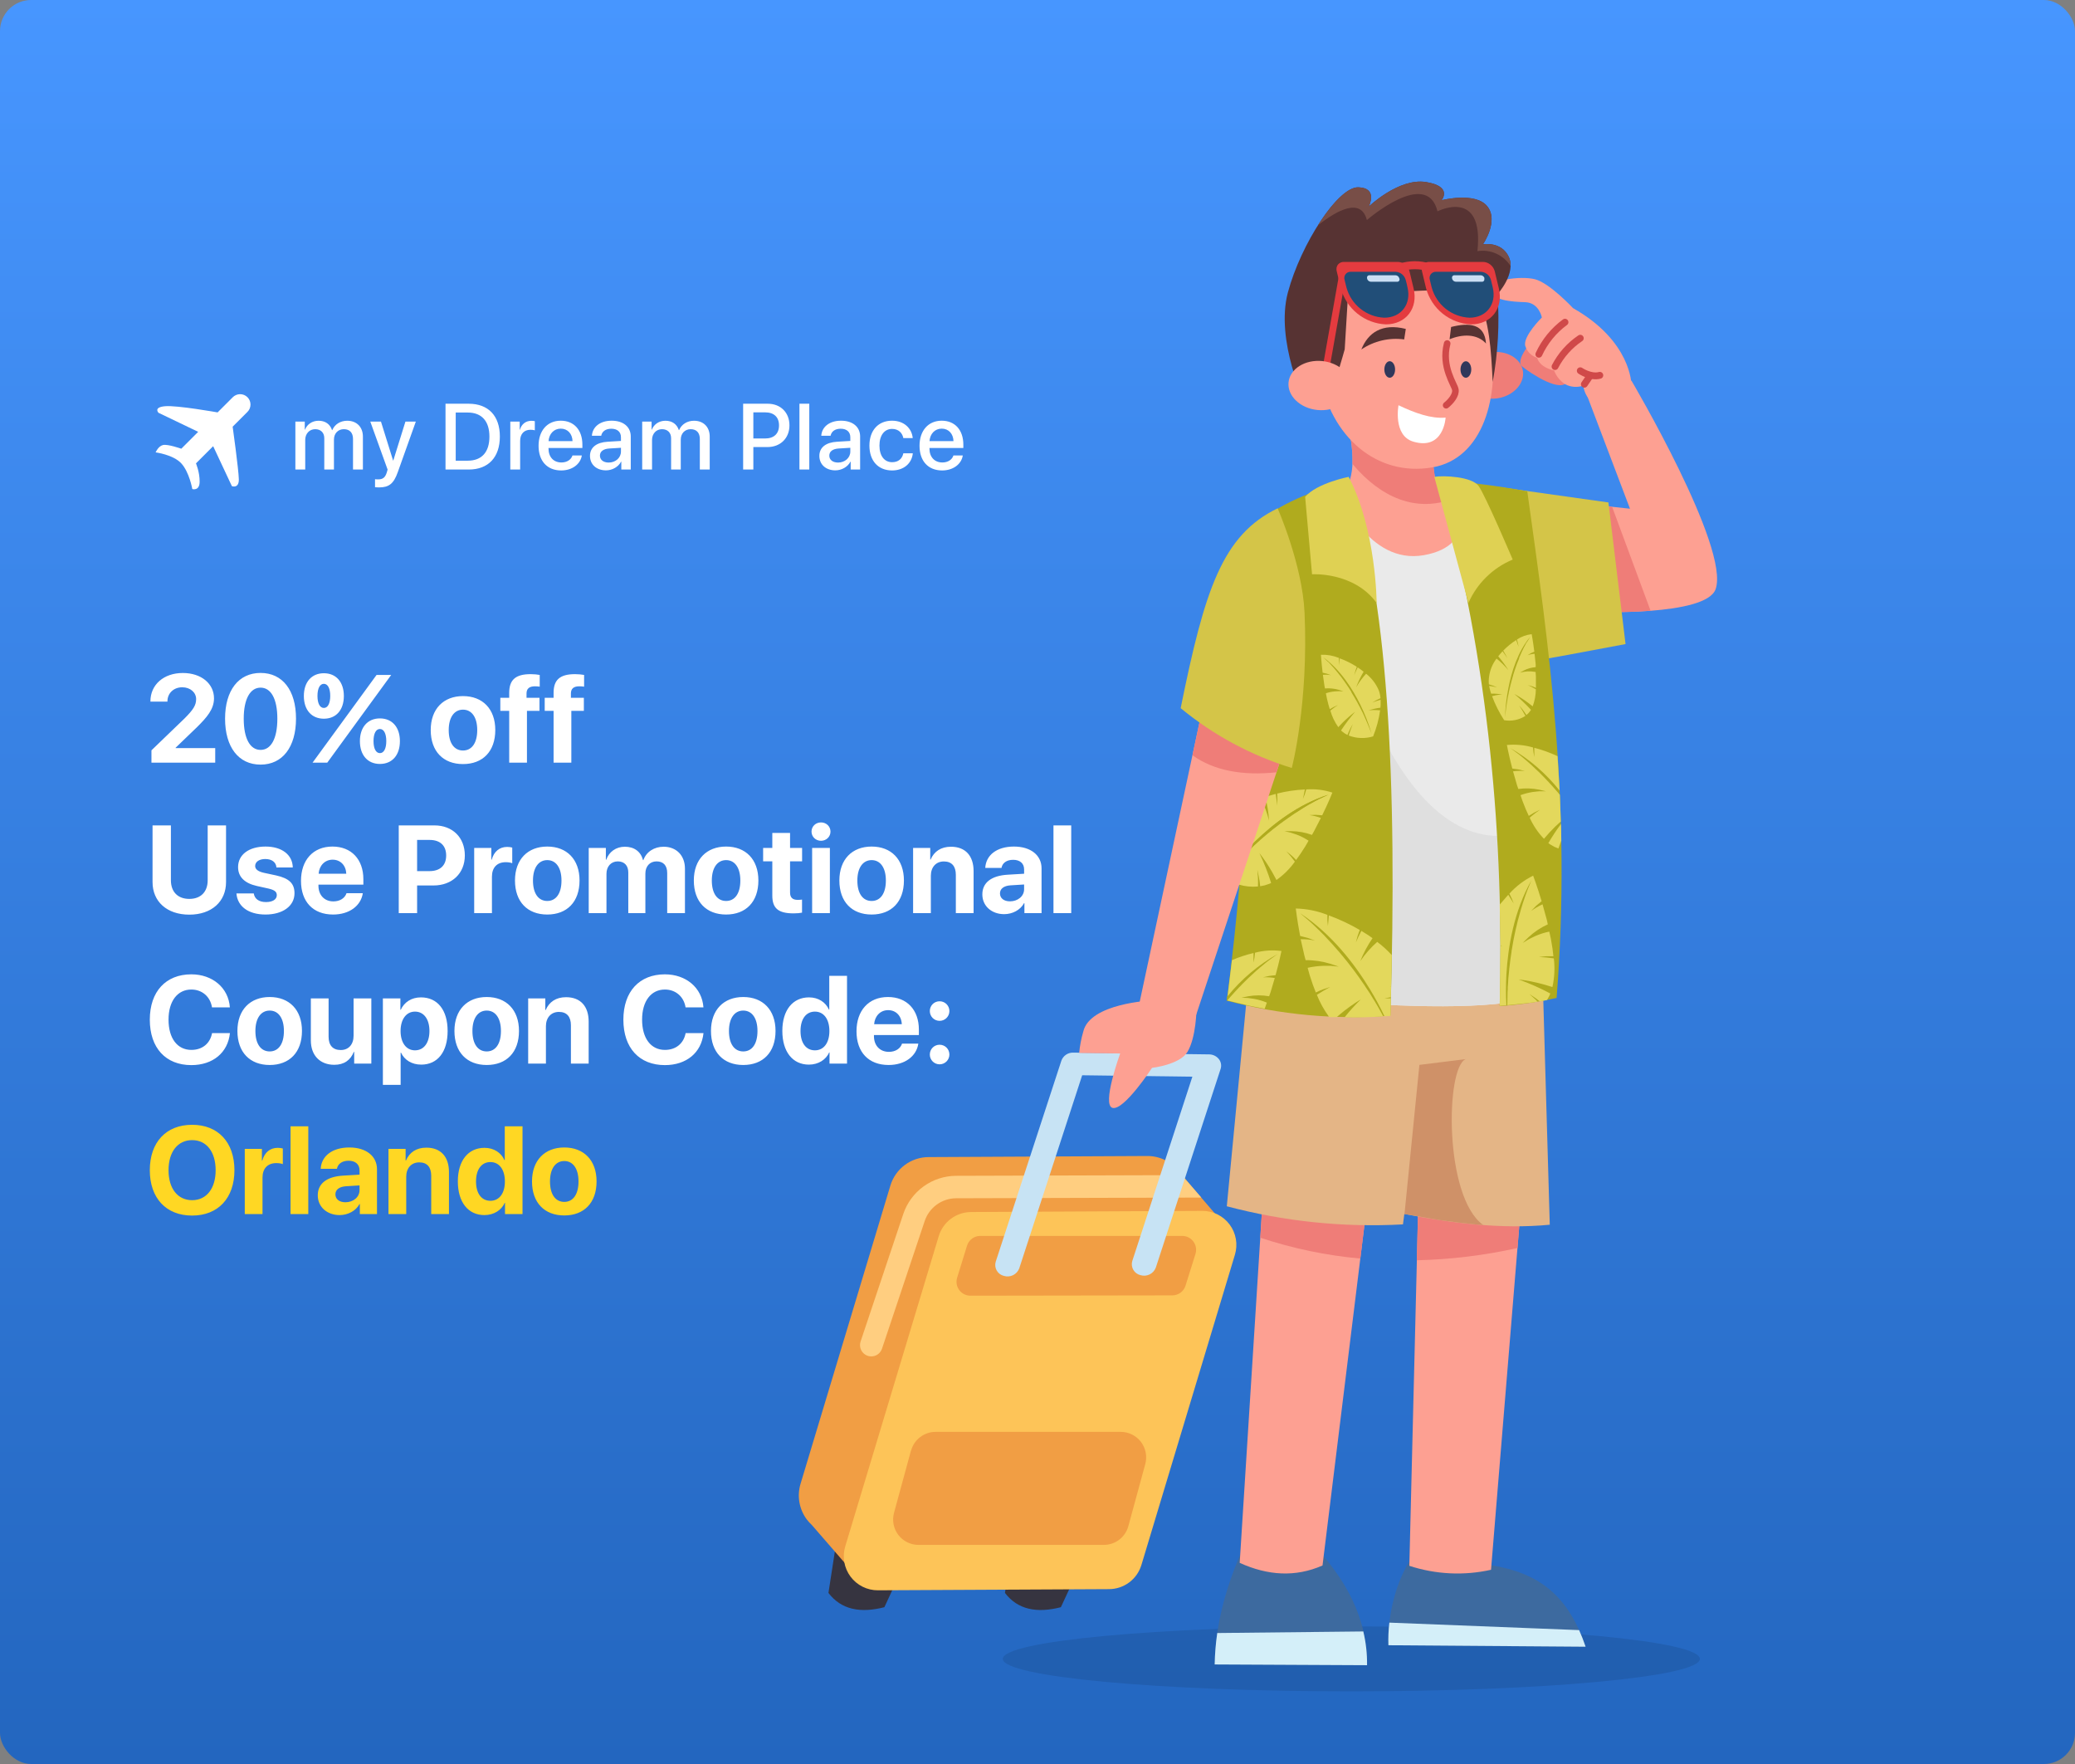 <svg width="400" height="340" viewBox="0 0 400 340" fill="none" xmlns="http://www.w3.org/2000/svg">
<rect x="0" y="0" width="400" height="340" fill="#808080" stroke="none"/>
<rect width="400" height="340" rx="6" fill="url(#paint0_linear_0_1)"/>
<g clip-path="url(#clip0_0_1)">
<path d="M260.5 326C297.606 326 327.686 323.197 327.686 319.74C327.686 316.283 297.606 313.48 260.5 313.48C223.395 313.48 193.315 316.283 193.315 319.74C193.315 323.197 223.395 326 260.5 326Z" fill="black" fill-opacity="0.1"/>
<path d="M295.61 65.415C295.61 65.415 291.901 69.37 293.453 70.652C295.006 71.934 301.203 76.048 302.209 73.339L295.61 65.415Z" fill="#EF7D78"/>
<path d="M314.48 74.059C314.48 74.059 314.48 65.746 303.237 59.392C303.237 59.392 298.672 54.486 295.847 53.809C293.022 53.132 287.027 53.932 287.372 55.927C287.717 57.923 291.369 58.153 294.029 58.247C296.688 58.34 297.228 61.193 297.228 61.193C297.228 61.193 293.525 64.838 294.029 66.683C294.197 67.223 294.495 67.714 294.895 68.114C295.296 68.513 295.788 68.808 296.329 68.973C296.329 68.973 296.602 70.724 299.585 71.408C299.996 72.508 300.753 73.444 301.742 74.074C302.275 74.349 302.858 74.513 303.456 74.556C304.054 74.6 304.654 74.521 305.221 74.326C305.221 74.326 305.868 81.84 314.48 74.059Z" fill="#FDA092"/>
<path d="M296.652 68.275C297.78 65.822 299.511 63.697 301.684 62.101" stroke="#D04949" stroke-width="1.32" stroke-linecap="round" stroke-linejoin="round"/>
<path d="M299.765 70.652C300.905 68.452 302.579 66.574 304.632 65.191" stroke="#D04949" stroke-width="1.32" stroke-linecap="round" stroke-linejoin="round"/>
<path d="M304.632 71.459C304.632 71.459 306.623 72.835 308.399 72.338" stroke="#D04949" stroke-width="1.32" stroke-linecap="round" stroke-linejoin="round"/>
<path d="M306.515 72.446L305.415 74.059" stroke="#D04949" stroke-width="1.32" stroke-linecap="round" stroke-linejoin="round"/>
<path d="M312.324 75.731L314.48 73.339C314.48 73.339 333.538 105.619 330.72 113.558C328.843 118.839 307.069 117.931 307.069 117.931L304.711 97.04L314.214 98.048L305.962 76.3L312.324 75.731Z" fill="#FDA092"/>
<path d="M310.778 97.71L318.183 117.722C314.482 117.982 310.77 118.052 307.062 117.931L304.704 97.04L310.778 97.71Z" fill="#EF7D78"/>
<path d="M239.761 298.056C236.634 305.087 234.312 312.464 234.154 320.813L263.527 320.957C263.656 313.083 260.321 306.038 255.159 299.98L239.761 298.056Z" fill="#3D6A9F"/>
<path d="M262.837 314.452L234.65 314.755C234.359 316.762 234.193 318.785 234.154 320.813L263.527 320.957C263.557 318.775 263.316 316.597 262.808 314.474L262.837 314.452Z" fill="#D4EFF9"/>
<path d="M263.527 232.033L254.944 301.737C249.696 304.043 244.369 303.675 238.978 301.233L243.348 232.198L263.527 232.033Z" fill="#FDA092"/>
<path d="M262.233 242.579C255.671 241.987 249.199 240.638 242.946 238.559L243.348 232.198L263.527 232.033L262.233 242.579Z" fill="#EF7D78"/>
<path d="M272.34 299.98L287.372 301.665C296.652 303.193 302.274 307.429 305.66 317.413L267.646 317.111C267.445 311.52 269.084 304.497 272.34 299.98Z" fill="#3D6A9F"/>
<path d="M267.826 312.752L304.409 314.193C304.855 315.187 305.272 316.253 305.66 317.391L267.646 317.11C267.597 315.655 267.657 314.198 267.826 312.752Z" fill="#D4EFF9"/>
<path d="M293.525 228.366L287.429 302.566C282.206 303.732 276.766 303.468 271.679 301.802L273.397 232.198L293.525 228.366Z" fill="#FDA092"/>
<path d="M292.49 240.555C286.124 241.969 279.636 242.758 273.117 242.911L273.39 232.198L293.525 228.366L292.526 240.613L292.49 240.555Z" fill="#EF7D78"/>
<path d="M241.335 181.908L236.49 232.501C247.559 235.436 259.017 236.615 270.45 235.995L270.716 233.985C279.917 235.736 289.298 236.96 298.752 236.06L297.17 181.311C280.032 184.495 260.716 183.256 241.321 181.937L241.335 181.908Z" fill="#E4B586"/>
<path d="M297.271 184.142C284.683 187.095 261.327 191.194 240.803 187.477L241.335 181.908C260.745 183.227 280.047 184.466 297.184 181.282L297.271 184.163V184.142Z" fill="#CF9168"/>
<path d="M270.744 233.992L273.62 205.249L282.555 204.139C278.652 205.703 278.343 230.7 285.912 236.103L284.626 236.017C281.125 235.649 281.355 235.678 277.631 235.174L270.73 233.992H270.744Z" fill="#CF9168"/>
<path d="M257.682 195.949L259.192 195.985C260.16 194.762 261.209 193.607 262.334 192.527C260.885 193.401 259.508 194.389 258.214 195.48L257.682 195.949Z" fill="#B0AB1E"/>
<path d="M266.654 195.833L265.597 193.924L265.245 193.341L265.044 192.988L264.713 192.469L264.116 191.482L263.29 190.243L262.988 189.768L262.83 189.544C262.219 188.644 261.6 187.787 260.996 186.98L260.925 186.879L260.644 186.519L259.631 185.208L259.156 184.631L258.905 184.314L258.624 183.99L258.193 183.464L257.215 182.348L256.985 182.088L256.82 181.901L256.561 181.627L255.224 180.187L254.606 179.574L254.347 179.3L254.074 179.048C253.441 178.414 252.866 177.881 252.377 177.442L250.602 175.936C256.719 179.956 261.176 185.798 264.102 190.639C265.119 192.313 266.048 194.04 266.884 195.812H266.654V195.833Z" fill="#B0AB1E"/>
<path d="M236.533 192.851L235.096 194.573L236.871 192.412L237.13 192.123L238.072 191.072L238.51 190.611L238.74 190.358L238.992 190.106L239.395 189.681L240.286 188.802L240.494 188.594L240.645 188.449L240.883 188.241L242.09 187.117L242.651 186.641L242.881 186.432L243.125 186.238C243.701 185.748 244.218 185.337 244.649 185.006L246.231 183.875C242.525 185.95 239.246 188.713 236.569 192.015L236.476 192.837L236.533 192.851Z" fill="#B0AB1E"/>
<path d="M268.113 192.138V192.346H266.891L268.12 192.116L268.113 192.138Z" fill="#B0AB1E"/>
<path d="M268.156 190.048H268.027L268.156 189.984V190.048Z" fill="#B0AB1E"/>
<path d="M290.369 193.787H290.549L290.592 191.302L290.635 190.661V190.272L290.686 189.696L290.75 188.601L290.894 187.196L290.937 186.67L290.973 186.404C291.081 185.381 291.218 184.401 291.369 183.457V183.342L291.448 182.924L291.714 181.382L291.858 180.662L291.929 180.287L292.016 179.898L292.152 179.272L292.476 177.91L292.548 177.6L292.605 177.37L292.706 177.031L293.195 175.259L293.439 174.481L293.532 174.143L293.647 173.818C293.906 173.012 294.151 172.32 294.366 171.751L295.186 169.741C291.836 175.648 290.686 182.485 290.377 187.837C290.266 189.814 290.266 191.796 290.377 193.773L290.369 193.787Z" fill="#B0AB1E"/>
<path d="M295.208 192.404L294.489 192.577C284.561 194.789 268.2 193.982 250.638 192.577L249.811 192.512V98.862L292.763 97.558L294.381 160.196L294.819 177.147L295.208 192.404Z" fill="#EAEAEA"/>
<path d="M295.207 159.929L294.812 177.175L294.46 192.577C284.532 194.789 268.171 193.982 250.609 192.577L259.02 122.231C259.02 122.231 270.191 168.041 294.352 160.225L295.207 159.929Z" fill="#DFDFDF"/>
<path d="M260.357 84.563C260.357 84.563 262.003 92.732 258.387 95.188C258.387 95.188 263.728 108.926 274.497 107.003C285.266 105.079 280.967 95.822 280.967 95.822L277.078 93.661C277.078 93.661 276.431 92.444 276.165 88.078L260.357 84.563Z" fill="#FDA092"/>
<path d="M260.716 89.411C264.124 93.517 271.348 99.936 280.952 95.801L277.099 93.639C277.099 93.639 276.452 92.422 276.186 88.056L260.371 84.548C260.66 86.152 260.776 87.782 260.716 89.411Z" fill="#EF7D78"/>
<path d="M287.357 67.907C290.434 67.461 293.216 69.089 293.576 71.509C293.935 73.93 291.728 76.321 288.659 76.775C285.589 77.229 282.807 75.594 282.448 73.137C282.088 70.681 284.288 68.361 287.357 67.907Z" fill="#EF7D78"/>
<path d="M265.633 47.369C282.009 45.208 285.273 52.909 287.293 64.658C289.313 76.408 285.898 88.431 276.093 90.088C265.353 91.932 256.453 84.109 254.433 72.359C252.413 60.61 255.77 48.687 265.633 47.369Z" fill="#FDA092"/>
<path d="M251.673 77.863C251.673 77.863 245.771 65.674 248.273 56.345C250.774 47.016 257.956 35.965 261.859 36.102C265.763 36.239 263.836 39.834 263.836 39.834C263.836 39.834 269.652 34.251 274.885 35.087C280.118 35.922 277.89 38.595 277.89 38.595C277.89 38.595 284.36 36.916 286.682 39.74C289.004 42.564 285.869 47.095 285.869 47.095C285.869 47.095 289.392 46.447 290.837 49.487C292.354 52.685 288.68 56.691 288.68 56.691C289.089 62.351 288.775 68.04 287.746 73.62C287.415 66.927 287.171 62.555 284.798 56.331C276.991 55.473 268.803 56.151 259.818 57.498L259.221 67.331C258.092 71.509 256.755 74.34 257.697 77.856L251.673 77.863Z" fill="#573333"/>
<path d="M254.081 43.378C256.806 39.056 259.789 36.03 261.859 36.102C265.763 36.246 263.836 39.834 263.836 39.834C263.836 39.834 269.652 34.251 274.885 35.087C280.118 35.922 277.89 38.595 277.89 38.595C277.89 38.595 284.36 36.916 286.682 39.74C289.004 42.564 285.869 47.095 285.869 47.095C285.869 47.095 289.392 46.447 290.837 49.487C291.097 50.05 291.223 50.667 291.203 51.288C290.534 50.234 289.572 49.4 288.435 48.888C287.298 48.376 286.036 48.208 284.805 48.406C286.107 36.117 277.106 40.734 277.106 40.734C275.058 32.349 263.491 42.42 263.491 42.42C262.362 37.968 257.668 40.583 254.081 43.414V43.378Z" fill="#784E47"/>
<path d="M259.559 52.541L258.25 52.304L253.765 77.632L255.073 77.863L259.559 52.541Z" fill="#E43B3F"/>
<path d="M271.708 52.282C271.577 51.777 271.284 51.329 270.874 51.007C270.468 50.672 269.961 50.487 269.436 50.481H259.063C258.843 50.474 258.624 50.518 258.423 50.609C258.222 50.7 258.045 50.836 257.905 51.007C257.775 51.189 257.687 51.398 257.649 51.619C257.61 51.84 257.622 52.066 257.683 52.282C257.898 53.19 258.179 54.35 258.473 55.567C258.998 57.499 260.122 59.214 261.683 60.464C263.244 61.713 265.161 62.433 267.157 62.519C271.032 62.519 273.426 59.407 272.498 55.567C272.204 54.35 271.931 53.19 271.708 52.282Z" fill="#E43B3F"/>
<path d="M270.974 53.946C270.857 53.512 270.605 53.127 270.255 52.846C269.905 52.565 269.474 52.403 269.026 52.383H260.4C260.206 52.372 260.013 52.409 259.837 52.49C259.661 52.571 259.507 52.694 259.389 52.848C259.27 53.002 259.191 53.182 259.158 53.373C259.125 53.565 259.139 53.761 259.199 53.946C259.307 54.378 259.429 54.883 259.552 55.387C259.99 57.012 260.933 58.455 262.245 59.507C263.557 60.559 265.169 61.165 266.848 61.236C270.09 61.236 272.096 58.629 271.327 55.408C271.24 54.883 271.082 54.378 270.974 53.946Z" fill="#214E78"/>
<path d="M269.738 53.629C269.693 53.47 269.6 53.329 269.471 53.225C269.342 53.122 269.184 53.062 269.019 53.053H263.987C263.915 53.048 263.844 53.061 263.778 53.09C263.712 53.12 263.655 53.165 263.611 53.222C263.567 53.279 263.538 53.346 263.525 53.417C263.513 53.488 263.519 53.561 263.541 53.629V53.73C263.586 53.889 263.679 54.031 263.808 54.134C263.937 54.237 264.095 54.297 264.26 54.306H269.328C269.4 54.311 269.472 54.298 269.537 54.269C269.603 54.239 269.66 54.194 269.704 54.137C269.748 54.08 269.778 54.013 269.79 53.942C269.802 53.871 269.796 53.798 269.774 53.73L269.738 53.629Z" fill="#CADFF4"/>
<path d="M288.141 52.282C288.007 51.778 287.715 51.331 287.307 51.007C286.902 50.672 286.394 50.487 285.869 50.481H275.496C275.276 50.474 275.057 50.518 274.856 50.609C274.656 50.7 274.478 50.836 274.339 51.007C274.208 51.189 274.121 51.398 274.082 51.619C274.043 51.84 274.055 52.066 274.116 52.282C274.331 53.19 274.612 54.35 274.907 55.567C275.431 57.499 276.555 59.214 278.116 60.464C279.677 61.713 281.594 62.433 283.591 62.519C287.465 62.519 289.852 59.407 288.932 55.567C288.637 54.35 288.364 53.19 288.141 52.282Z" fill="#E43B3F"/>
<path d="M287.408 53.946C287.291 53.512 287.039 53.127 286.688 52.846C286.338 52.565 285.908 52.403 285.46 52.383H276.833C276.64 52.372 276.446 52.409 276.27 52.49C276.094 52.571 275.94 52.694 275.822 52.848C275.704 53.002 275.625 53.182 275.592 53.373C275.559 53.565 275.573 53.761 275.633 53.946C275.74 54.378 275.855 54.883 275.985 55.387C276.423 57.012 277.367 58.455 278.679 59.507C279.991 60.559 281.603 61.165 283.281 61.236C286.531 61.236 288.536 58.629 287.76 55.408C287.638 54.883 287.516 54.378 287.408 53.946Z" fill="#214E78"/>
<path d="M286.171 53.629C286.127 53.47 286.033 53.329 285.904 53.225C285.775 53.122 285.617 53.062 285.452 53.053H280.37C280.299 53.05 280.228 53.064 280.163 53.094C280.099 53.124 280.042 53.169 279.998 53.225C279.955 53.282 279.925 53.348 279.912 53.418C279.899 53.489 279.904 53.561 279.924 53.629C279.928 53.663 279.928 53.697 279.924 53.73C279.969 53.889 280.063 54.031 280.191 54.134C280.32 54.237 280.478 54.297 280.643 54.306H285.675C285.747 54.311 285.819 54.298 285.884 54.269C285.95 54.239 286.007 54.194 286.051 54.137C286.095 54.08 286.125 54.013 286.137 53.942C286.149 53.871 286.144 53.798 286.121 53.73L286.171 53.629Z" fill="#CADFF4"/>
<path d="M275.719 50.798C273.785 50.197 271.715 50.197 269.781 50.798V52.383C271.706 51.723 273.794 51.723 275.719 52.383V50.798Z" fill="#E43B3F"/>
<path d="M254.915 69.593C258.243 69.939 260.731 72.33 260.465 74.931C260.199 77.532 257.273 79.361 253.944 79.023C250.616 78.684 248.129 76.285 248.395 73.685C248.661 71.084 251.587 69.254 254.915 69.593Z" fill="#FDA092"/>
<path d="M270.996 63.398C266.446 62.245 263.714 64.118 262.427 67.36C264.85 65.721 267.79 65.031 270.687 65.422L270.996 63.398Z" fill="#573333"/>
<path d="M279.73 63.023C283.267 62.123 286.2 62.396 286.459 66.207C284.712 64.284 281.865 64.385 279.436 65.393L279.73 63.023Z" fill="#573333"/>
<path d="M278.975 66.207C277.797 70.717 280.413 74.131 280.557 75.133C280.701 76.134 279.709 77.359 278.774 78.108" stroke="#D04949" stroke-width="1.27" stroke-linecap="round" stroke-linejoin="round"/>
<path d="M267.898 72.806C268.469 72.806 268.933 72.093 268.933 71.214C268.933 70.335 268.469 69.622 267.898 69.622C267.326 69.622 266.862 70.335 266.862 71.214C266.862 72.093 267.326 72.806 267.898 72.806Z" fill="#30385B"/>
<path d="M282.577 69.629C283.152 69.629 283.619 70.349 283.619 71.214C283.619 72.078 283.152 72.806 282.577 72.806C282.002 72.806 281.542 72.085 281.542 71.214C281.542 70.342 282.023 69.629 282.577 69.629Z" fill="#30385B"/>
<path d="M278.673 80.492C275.87 80.737 272.779 79.621 269.594 78.108C269.594 78.108 268.48 83.972 272.47 85.132C278.328 86.846 278.673 80.492 278.673 80.492Z" fill="white"/>
<path d="M259.738 92.566C267.581 113.536 269.414 150.406 268.034 195.754C257.433 196.579 246.768 195.605 236.49 192.873C240.624 161.529 241.558 130.552 241.184 101.384C246.612 97.566 250.084 95.541 259.738 92.631V92.566Z" fill="#B0AB1E"/>
<path d="M265.382 116.224C265.382 116.224 265.31 102.09 259.983 91.91C259.983 91.91 253.873 93.099 251.594 95.765L252.924 110.691C252.924 110.691 260.953 110.151 265.382 116.224Z" fill="#DFD153"/>
<path d="M256.144 195.905C255.209 194.619 254.438 193.22 253.851 191.742L255.145 190.949L256.439 190.229L255.001 190.704C254.541 190.877 254.095 191.079 253.65 191.295L253.075 189.789C252.866 189.177 252.665 188.558 252.464 187.945L252.075 186.54C253.063 186.32 254.069 186.192 255.08 186.159H256.597L258.078 186.31L256.518 185.784C254.954 185.296 253.325 185.053 251.687 185.064L251.45 184.178L250.731 181.029C251.662 181.012 252.593 181.097 253.506 181.282L252.068 180.77L250.63 180.403C250.041 177.327 249.789 175.108 249.789 175.108C251.878 175.156 253.942 175.573 255.885 176.34V177.406L255.986 178.487L256.166 176.441C258.228 177.198 260.22 178.135 262.118 179.243L261.701 180.424L261.37 181.656C261.679 180.936 262.039 180.158 262.434 179.423L263.807 180.28L264.584 180.828C263.635 182.209 262.844 183.693 262.226 185.251C263.153 183.881 264.25 182.635 265.489 181.541C266.502 182.299 267.44 183.15 268.293 184.084L268.164 190.07L268.034 190.135H268.164L268.12 192.195L266.891 192.426H268.113L268.041 195.819L266.891 195.884C266.055 194.112 265.126 192.385 264.109 190.711C261.183 185.87 256.726 180.028 250.609 176.008L252.384 177.514C252.873 177.953 253.448 178.487 254.081 179.12L254.354 179.373L254.613 179.646L255.231 180.259L256.568 181.699L256.827 181.973L256.992 182.16L257.215 182.42L258.2 183.536L258.631 184.062L258.912 184.386L259.156 184.703L259.638 185.28L260.651 186.591L260.932 186.951L261.004 187.052C261.608 187.859 262.226 188.716 262.83 189.616L262.995 189.84L263.297 190.315L264.124 191.554L264.72 192.541L265.051 193.06L265.252 193.413L265.604 193.996L266.661 195.905C264.203 196.064 261.715 196.129 259.199 196.078C260.167 194.856 261.217 193.7 262.341 192.62C260.892 193.495 259.515 194.483 258.222 195.574L257.69 196.042H256.575L256.123 196.006L256.144 195.905Z" fill="#E3D85C"/>
<path d="M240.013 155.564C240.962 154.91 241.985 154.371 243.061 153.957C243.747 155.288 244.273 156.695 244.628 158.15C244.543 156.628 244.302 155.12 243.909 153.647L244.628 153.388L245.915 153.021C246.037 153.741 246.138 154.526 246.188 155.261L246.238 154.101L246.202 152.949C247.952 152.511 249.741 152.248 251.543 152.163L251.177 153.986L251.529 153.078L251.809 152.156C253.511 152.029 255.22 152.237 256.841 152.769C256.841 152.769 256.123 154.627 254.879 157.141L253.642 157.055L252.399 157.098C253.16 157.199 253.908 157.385 254.627 157.653L253.312 160.203L252.909 160.923C251.644 160.46 250.31 160.216 248.963 160.203H247.611L248.812 160.484L249.998 160.88C250.789 161.185 251.546 161.574 252.255 162.04L251.608 163.157L250.674 164.597L249.854 165.75C249.559 165.44 249.257 165.145 248.941 164.864L247.963 164.064L248.804 165.03L249.617 166.074C248.642 167.447 247.441 168.643 246.066 169.611L245.26 168.134C244.523 166.838 243.692 165.598 242.773 164.424C243.665 166.289 244.422 168.215 245.038 170.188L244.678 170.353L243.78 170.649L242.924 170.821C242.872 170.19 242.783 169.562 242.658 168.941L242.385 167.645L242.5 169.222C242.5 169.77 242.536 170.317 242.5 170.865C241.274 170.979 240.037 170.86 238.855 170.512L238.963 169.431L239.265 165.339L239.855 164.727L240.271 164.316L240.516 164.064L240.904 163.704L241.623 162.984L242.572 162.134L242.924 161.802L243.104 161.651C243.823 161.031 244.491 160.455 245.167 159.922L245.246 159.85L245.555 159.619L246.669 158.755L247.187 158.388L247.46 158.179L247.755 157.977L248.222 157.638L249.265 156.918L249.502 156.76L249.682 156.644L249.955 156.479L251.4 155.607L252.032 155.24L252.305 155.074L252.579 154.93C253.233 154.555 253.815 154.245 254.304 154L256.065 153.179C250.314 154.995 245.368 158.849 241.889 162.249C240.926 163.185 240.077 164.093 239.359 164.914L239.891 157.782L240.013 155.535V155.564Z" fill="#E3D85C"/>
<path d="M237.454 185.078C238.806 184.489 240.209 184.024 241.645 183.688V185.546L241.824 184.588L241.932 183.63C243.593 183.188 245.325 183.075 247.029 183.299C247.029 183.299 246.633 185.265 245.893 187.96L244.664 188.104L243.449 188.377C244.216 188.331 244.985 188.374 245.742 188.507L244.923 191.259L244.649 192.023C243.322 191.792 241.965 191.792 240.638 192.023L239.315 192.304L240.545 192.354L241.781 192.527C242.614 192.681 243.428 192.923 244.211 193.247L243.794 194.429L240.674 193.816L236.598 192.837L236.95 192.404L237.209 192.116L238.151 191.064L238.589 190.603L238.819 190.351L239.071 190.099L239.474 189.674L240.365 188.795L240.573 188.586L240.724 188.442L240.962 188.233L242.169 187.11L242.73 186.634L242.96 186.425L243.204 186.231C243.78 185.741 244.297 185.33 244.736 184.999L246.31 183.868C242.604 185.943 239.325 188.705 236.648 192.008L237.482 185.064L237.454 185.078Z" fill="#E3D85C"/>
<path d="M258.049 126.792C256.968 126.356 255.806 126.154 254.642 126.201C254.642 126.201 254.721 127.642 254.965 129.659L255.777 129.846L256.568 130.134C256.056 130.044 255.534 130.022 255.015 130.069L255.303 132.115L255.418 132.692C256.329 132.618 257.245 132.713 258.121 132.973L258.984 133.261L258.15 133.217L257.301 133.261C256.72 133.317 256.146 133.438 255.591 133.621L255.77 134.529C255.864 134.925 255.957 135.328 256.058 135.724L256.338 136.697C256.597 136.538 256.856 136.387 257.115 136.257L257.927 135.89L257.172 136.402L256.453 136.963C256.777 138.107 257.295 139.187 257.984 140.155L258.818 139.283C259.575 138.53 260.382 137.83 261.234 137.187C260.25 138.326 259.342 139.529 258.516 140.789L258.718 140.983L259.228 141.365L259.746 141.66C259.925 141.221 260.112 140.803 260.321 140.392L260.781 139.542L260.371 140.623C260.234 140.998 260.105 141.387 259.99 141.768C261.497 142.347 263.154 142.405 264.699 141.934C265.356 140.316 265.81 138.622 266.05 136.891H265.734C265.092 136.835 264.446 136.847 263.807 136.927C264.556 136.681 265.326 136.505 266.108 136.402L266.144 135.89C266.144 135.638 266.144 135.393 266.144 135.17V134.874L265.324 135.119L264.533 135.422C265.037 135.092 265.569 134.808 266.122 134.572C266.079 134.063 265.97 133.562 265.799 133.081C265.264 131.816 264.421 130.707 263.347 129.853C262.614 130.654 261.97 131.534 261.428 132.475C261.814 131.432 262.295 130.426 262.866 129.471L262.441 129.14L261.723 128.629C261.478 129.126 261.255 129.637 261.061 130.141L261.277 129.313L261.55 128.521C260.519 127.861 259.42 127.315 258.272 126.892L258.114 128.247V127.526V126.806L258.049 126.792ZM256.029 127.598L255.066 126.676C258.401 129.104 260.745 132.792 262.255 135.876C263.128 137.66 263.85 139.516 264.411 141.423L263.692 139.643L262.973 137.979L262.794 137.605L262.693 137.381L262.52 137.05L262.211 136.423L261.787 135.638L261.629 135.335L261.543 135.191C261.227 134.622 260.903 134.082 260.587 133.57L260.551 133.506L260.457 133.275L259.925 132.447L259.674 132.079L259.544 131.885L259.393 131.683L259.171 131.352L258.646 130.631L258.531 130.473L258.488 130.422L258.437 130.35L258.301 130.185L257.582 129.291L257.251 128.902L257.115 128.737L256.964 128.578C256.626 128.182 256.317 127.858 256.058 127.577L256.029 127.598Z" fill="#E3D85C"/>
<path d="M239.359 164.972V165.361L239.948 164.749L240.365 164.338L240.609 164.086L240.998 163.726L241.716 163.006L242.665 162.155L243.018 161.824L243.197 161.673C243.916 161.053 244.585 160.477 245.26 159.944L245.34 159.872L245.649 159.641L246.763 158.777L247.28 158.409L247.554 158.201L247.848 157.999L248.316 157.66L249.358 156.94L249.595 156.781L249.775 156.666L250.048 156.5L251.4 155.607L252.032 155.24L252.305 155.074L252.579 154.93C253.233 154.555 253.815 154.246 254.304 154.001L256.065 153.179C250.314 154.995 245.368 158.849 241.889 162.249C240.926 163.186 240.077 164.093 239.359 164.915V164.972Z" fill="#B0AB1E"/>
<path d="M287.357 97.976V93.654L310.059 96.845L313.359 124.141C305.451 125.632 298.421 126.964 293.554 127.742L287.357 97.976Z" fill="#D4C548"/>
<path d="M277.351 92.566C287.235 128.038 289.909 162.163 289.097 193.917C292.788 193.671 296.455 193.146 300.067 192.347C303.007 155.038 298.629 124.811 294.417 94.698C288.775 93.647 283.076 92.926 277.351 92.537V92.566Z" fill="#B0AB1E"/>
<path d="M276.495 91.91L283.066 116.224C284.733 112.437 287.791 109.439 291.606 107.853C291.606 107.853 286.337 95.455 285.021 93.654C283.706 91.853 278.278 91.608 276.495 91.91Z" fill="#DFD153"/>
<path d="M289.083 174.38L290.751 172.457L291.807 174.164L291.419 173.184L290.966 172.248C292.26 170.811 293.814 169.633 295.545 168.776C295.545 168.776 296.315 170.8 297.184 173.703L296.113 174.596L295.136 175.605C295.825 175.089 296.571 174.652 297.357 174.301L298.184 177.305L298.371 178.162C296.992 178.79 295.724 179.64 294.618 180.676L293.525 181.75C293.914 181.505 294.309 181.267 294.704 181.029L295.962 180.417C296.829 180.038 297.732 179.75 298.658 179.56L298.96 180.929C299.061 181.541 299.161 182.16 299.269 182.773L299.449 184.307C298.982 184.307 298.514 184.307 298.054 184.307L296.66 184.458L298.097 184.545L299.535 184.725C299.756 186.567 299.663 188.432 299.262 190.243L297.515 189.724C295.949 189.292 294.354 188.977 292.742 188.781C294.842 189.534 296.884 190.439 298.852 191.489L298.687 191.907L298.22 192.75L297.925 192.815L296.796 192.995L295.998 192.375L294.812 191.583L296.077 192.721L296.408 193.06L295.373 193.226L290.564 193.751L290.607 191.266L290.65 190.625V190.236L290.7 189.66L290.765 188.565L290.909 187.16L290.952 186.634L290.988 186.367C291.096 185.345 291.232 184.365 291.383 183.421V183.306L291.462 182.888L291.728 181.346L291.872 180.626L291.944 180.251L292.03 179.862L292.167 179.236L292.49 177.874L292.562 177.564L292.62 177.334L292.72 176.995L293.209 175.223L293.453 174.445L293.547 174.106L293.662 173.782C293.921 172.975 294.165 172.284 294.381 171.715L295.2 169.705C291.85 175.612 290.7 182.449 290.391 187.801C290.281 189.778 290.281 191.76 290.391 193.737L289.119 193.874L289.248 182.268L289.593 182.456L289.248 182.175V181.858L289.097 174.337L289.083 174.38Z" fill="#E3D85C"/>
<path d="M292.39 123.283C293.251 122.709 294.237 122.348 295.265 122.231C295.265 122.231 295.531 123.672 295.775 125.61L295.1 125.905L294.467 126.294C294.902 126.137 295.357 126.043 295.819 126.013L296.034 128.023V128.592C295.226 128.648 294.437 128.871 293.719 129.248L293.001 129.651L293.719 129.493L294.438 129.406C294.968 129.382 295.498 129.418 296.02 129.515L296.077 130.415V131.604V132.583C295.819 132.461 295.553 132.36 295.294 132.266L294.503 132.036L295.279 132.411L296.07 132.857C296.055 133.979 295.848 135.09 295.459 136.142L294.525 135.422C293.694 134.808 292.825 134.25 291.922 133.75C293.052 134.705 294.122 135.728 295.128 136.812L294.999 137.021L294.632 137.468L294.251 137.821C293.993 137.424 293.734 137.05 293.453 136.682L292.85 135.962L293.461 136.942C293.669 137.288 293.863 137.662 294.057 137.986C292.842 138.764 291.381 139.059 289.96 138.815C289.013 137.359 288.229 135.803 287.623 134.175L287.897 134.118C288.451 133.962 289.024 133.88 289.6 133.873C288.89 133.739 288.167 133.678 287.444 133.693L287.293 133.203C287.235 132.965 287.178 132.727 287.113 132.483L287.07 132.194L287.839 132.317L288.608 132.497C288.099 132.249 287.567 132.051 287.02 131.906C286.965 131.403 286.977 130.894 287.056 130.393C287.225 129.135 287.72 127.942 288.493 126.936C289.331 127.606 290.099 128.359 290.786 129.183C290.203 128.238 289.544 127.342 288.817 126.503L289.111 126.129L289.651 125.524C289.981 125.97 290.298 126.431 290.578 126.885L290.197 126.122L289.78 125.401C290.532 124.626 291.372 123.942 292.282 123.362L292.735 124.645L292.598 123.924L292.418 123.247L292.39 123.283ZM294.352 123.78L294.977 122.75C292.605 125.567 291.383 129.45 290.772 132.634C290.403 134.498 290.187 136.389 290.125 138.289L290.334 136.473L290.6 134.766L290.671 134.384L290.715 134.154L290.786 133.808L290.916 133.16L291.11 132.338L291.182 132.029L291.225 131.877C291.369 131.279 291.527 130.718 291.692 130.177V130.112L291.771 129.875L292.052 129.003L292.188 128.614L292.26 128.405L292.339 128.189L292.469 127.836L292.763 127.116L292.835 126.943V126.885V126.82L292.914 126.633L293.338 125.668L293.54 125.257L293.626 125.07L293.712 124.897C293.921 124.472 294.122 124.104 294.287 123.809L294.352 123.78Z" fill="#E3D85C"/>
<path d="M300.915 159.252V158.813C300.03 159.994 299.216 161.228 298.478 162.508L298.802 162.739L299.614 163.207L300.412 163.546L300.973 162.026L300.93 159.252H300.915Z" fill="#E3D85C"/>
<path d="M300.879 158.366L300.7 153.208L300.304 152.725L300.053 152.445L299.14 151.4L298.708 150.939L298.486 150.687L298.234 150.435L297.846 150.017L296.969 149.124L296.767 148.915L296.624 148.771L296.386 148.562L295.2 147.438L294.654 146.962L294.424 146.753L294.187 146.552C293.626 146.062 293.116 145.651 292.691 145.32L291.139 144.182C294.793 146.294 298.019 149.075 300.649 152.38L300.391 148.108V148.173V148.065L300.247 145.745C298.807 145.07 297.307 144.53 295.768 144.131V145.932L295.61 145.003L295.517 144.066C293.883 143.596 292.177 143.434 290.485 143.591C290.485 143.591 290.837 145.507 291.527 148.129L292.749 148.309L293.957 148.612C293.195 148.545 292.428 148.564 291.671 148.67L292.44 151.35L292.691 152.07C294.022 151.889 295.373 151.933 296.688 152.2L298.004 152.509H296.775L295.538 152.639C294.71 152.764 293.896 152.971 293.108 153.259L293.518 154.447C293.719 154.966 293.928 155.485 294.136 156.003L294.704 157.257C295.057 157.026 295.423 156.81 295.775 156.608L296.89 156.061L295.876 156.781L294.877 157.595C295.553 159.104 296.484 160.483 297.63 161.673L298.708 160.448C299.406 159.685 300.148 158.964 300.93 158.287L300.879 158.366Z" fill="#E3D85C"/>
<path d="M161.785 293.547L159.701 307.025C162.152 310.245 165.833 310.973 170.484 309.777L174.028 302.141L161.807 293.547H161.785Z" fill="#363440"/>
<path d="M195.809 293.547L193.725 307.025C196.176 310.245 199.857 310.973 204.508 309.777L208.052 302.141L195.831 293.547H195.809Z" fill="#363440"/>
<path d="M227.598 226.205L235.894 235.872L231.494 240.058L227.9 235.058L211.272 290.24C210.796 291.819 209.826 293.204 208.507 294.191C207.187 295.177 205.586 295.714 203.94 295.722L164.567 295.924L169.434 301.413L165.049 303.79L156.487 293.921C156.133 293.596 155.808 293.239 155.517 292.855C154.798 291.887 154.314 290.764 154.106 289.576C153.897 288.388 153.97 287.167 154.316 286.011L171.641 228.503C172.119 226.924 173.088 225.54 174.408 224.554C175.727 223.567 177.327 223.03 178.974 223.021L221.157 222.812C222.362 222.805 223.551 223.082 224.63 223.62C225.709 224.158 226.647 224.942 227.368 225.91L227.598 226.205Z" fill="#F19E44"/>
<path d="M227.835 226.5L231.573 230.823L184.315 230.959C182.974 230.964 181.668 231.389 180.581 232.176C179.494 232.963 178.68 234.072 178.255 235.347L170.024 259.955C169.932 260.226 169.789 260.477 169.601 260.693C169.413 260.909 169.185 261.086 168.929 261.213C168.673 261.341 168.394 261.416 168.109 261.436C167.824 261.456 167.538 261.419 167.267 261.327C166.996 261.236 166.745 261.092 166.53 260.904C166.315 260.716 166.138 260.487 166.011 260.23C165.884 259.974 165.808 259.695 165.789 259.409C165.769 259.123 165.806 258.836 165.897 258.565L174.128 233.985C174.847 231.848 176.215 229.99 178.04 228.671C179.866 227.352 182.057 226.638 184.308 226.63L227.835 226.5Z" fill="#FFCE80"/>
<path d="M180.958 238.271C181.362 236.928 182.186 235.751 183.308 234.912C184.43 234.073 185.79 233.617 187.19 233.61L231.76 233.387C232.784 233.382 233.794 233.617 234.711 234.074C235.627 234.532 236.424 235.198 237.036 236.02C237.649 236.842 238.06 237.796 238.238 238.807C238.415 239.817 238.353 240.855 238.057 241.837L220.035 301.629C219.632 302.973 218.809 304.153 217.687 304.993C216.565 305.833 215.203 306.29 213.803 306.297L169.233 306.521C168.209 306.525 167.198 306.288 166.282 305.83C165.366 305.372 164.569 304.705 163.957 303.883C163.344 303.06 162.933 302.105 162.756 301.095C162.578 300.084 162.64 299.046 162.936 298.063L180.958 238.271Z" fill="#FDC458"/>
<path d="M175.631 279.586C175.917 278.55 176.534 277.638 177.387 276.987C178.24 276.337 179.282 275.984 180.354 275.984H216.053C216.806 275.985 217.548 276.16 218.223 276.495C218.897 276.83 219.486 277.316 219.943 277.916C220.399 278.516 220.712 279.213 220.857 279.954C221.001 280.694 220.973 281.458 220.776 282.186C219.719 286.062 218.396 290.91 217.512 294.166C217.227 295.202 216.611 296.115 215.757 296.766C214.904 297.417 213.861 297.769 212.789 297.768H177.069C176.315 297.771 175.571 297.599 174.895 297.265C174.219 296.932 173.629 296.446 173.171 295.846C172.714 295.246 172.401 294.548 172.258 293.807C172.115 293.065 172.145 292.301 172.346 291.573C173.402 287.697 174.725 282.849 175.609 279.593L175.631 279.586Z" fill="#F19E44"/>
<path d="M186.414 240.101C186.581 239.556 186.919 239.078 187.376 238.738C187.834 238.399 188.389 238.215 188.959 238.214H227.907C228.326 238.215 228.739 238.315 229.112 238.505C229.485 238.695 229.809 238.971 230.056 239.31C230.304 239.648 230.469 240.04 230.537 240.454C230.606 240.868 230.577 241.293 230.452 241.693C229.819 243.703 229.05 246.153 228.532 247.809C228.361 248.351 228.022 248.824 227.565 249.16C227.107 249.495 226.555 249.676 225.988 249.675L187.061 249.733C186.642 249.734 186.23 249.636 185.856 249.447C185.483 249.259 185.158 248.985 184.91 248.647C184.662 248.31 184.496 247.919 184.426 247.506C184.356 247.092 184.385 246.668 184.509 246.268C185.134 244.243 185.896 241.765 186.414 240.101Z" fill="#F19E44"/>
<path d="M191.935 243.22L204.601 204.442C204.77 203.972 205.084 203.567 205.498 203.287C205.911 203.008 206.403 202.867 206.902 202.886L233.076 203.225C233.435 203.225 233.79 203.305 234.114 203.459C234.439 203.614 234.725 203.839 234.952 204.118C235.165 204.383 235.308 204.697 235.368 205.032C235.429 205.367 235.404 205.711 235.297 206.034L222.803 244.337C222.584 244.906 222.159 245.37 221.612 245.638C221.065 245.905 220.438 245.955 219.856 245.778C219.569 245.712 219.298 245.588 219.061 245.414C218.824 245.239 218.624 245.018 218.476 244.764C218.327 244.509 218.232 244.227 218.196 243.935C218.16 243.642 218.184 243.345 218.267 243.062L229.855 207.525L208.613 207.251L196.478 244.481C196.259 245.05 195.834 245.515 195.287 245.782C194.74 246.049 194.113 246.099 193.531 245.922C193.243 245.856 192.972 245.732 192.734 245.557C192.496 245.382 192.296 245.161 192.147 244.905C191.998 244.65 191.903 244.367 191.868 244.073C191.833 243.78 191.858 243.482 191.942 243.199L191.935 243.22Z" fill="#C7E3F4"/>
<path d="M221.919 192.844C221.919 192.844 210.144 193.362 208.835 198.794C208.437 200.151 208.168 201.543 208.03 202.951L215.938 203.052C215.938 203.052 212.279 213.072 214.5 213.548C216.721 214.023 222.084 205.818 222.084 205.818C222.084 205.818 227.389 205.242 228.906 202.749C230.624 199.911 230.653 194.357 230.653 194.357L221.861 192.844H221.919Z" fill="#FDA092"/>
<path d="M231.803 136.531L219.582 193.643L230.538 195.754L247.654 144.081L231.803 136.531Z" fill="#FDA092"/>
<path d="M229.869 145.572C234.025 148.533 239.474 149.549 246.066 148.857L247.654 144.052L231.803 136.531L229.869 145.572Z" fill="#EF7D78"/>
<path d="M251.472 117.989C251.047 108.782 246.288 97.976 246.288 97.976C235.62 103.149 232.235 113.616 227.598 136.495C233.919 141.702 241.197 145.618 249.02 148.021C249.02 148.021 252.277 135.681 251.479 118.01L251.472 117.989Z" fill="#D4C548"/>
</g>
<path d="M28.996 135.176V135.234H32.277V135.176C32.277 133.617 33.484 132.469 35.125 132.469C36.695 132.469 37.809 133.477 37.809 134.742C37.809 135.914 37.281 136.77 35.57 138.48L29.195 144.621V147H41.488V144.188H33.859V144.117L37.984 140.145C39.848 138.293 41.254 136.711 41.254 134.602C41.254 131.777 38.805 129.715 35.242 129.715C31.551 129.715 28.996 131.977 28.996 135.176ZM50.23 147.375C54.484 147.375 57.062 143.965 57.062 138.504C57.062 133.043 54.461 129.703 50.23 129.703C46 129.703 43.387 133.055 43.387 138.516C43.387 143.988 45.977 147.375 50.23 147.375ZM50.23 144.539C48.215 144.539 46.984 142.359 46.984 138.516C46.984 134.707 48.238 132.539 50.23 132.539C52.234 132.539 53.465 134.695 53.465 138.516C53.465 142.371 52.246 144.539 50.23 144.539ZM66.285 134.145C66.285 131.461 64.797 129.762 62.43 129.762C60.074 129.762 58.574 131.461 58.574 134.145C58.574 136.84 60.074 138.527 62.43 138.527C64.797 138.527 66.285 136.84 66.285 134.145ZM62.43 136.453C61.668 136.453 61.199 135.586 61.199 134.133C61.199 132.68 61.668 131.801 62.43 131.801C63.191 131.801 63.66 132.68 63.66 134.133C63.66 135.586 63.191 136.453 62.43 136.453ZM63.086 147L69.039 138.832L75.414 130.09H72.59L66.812 138.012L60.25 147H63.086ZM77.09 142.852C77.09 140.168 75.602 138.469 73.234 138.469C70.879 138.469 69.379 140.168 69.379 142.852C69.379 145.547 70.879 147.246 73.234 147.246C75.602 147.246 77.09 145.547 77.09 142.852ZM73.234 145.16C72.473 145.16 72.004 144.293 72.004 142.84C72.004 141.387 72.473 140.508 73.234 140.508C73.996 140.508 74.465 141.387 74.465 142.84C74.465 144.293 73.996 145.16 73.234 145.16ZM89.254 147.27C93.051 147.27 95.477 144.844 95.477 140.707C95.477 136.629 93.016 134.168 89.254 134.168C85.492 134.168 83.031 136.641 83.031 140.707C83.031 144.832 85.457 147.27 89.254 147.27ZM89.254 144.656C87.566 144.656 86.5 143.238 86.5 140.719C86.5 138.223 87.59 136.781 89.254 136.781C90.918 136.781 91.996 138.223 91.996 140.719C91.996 143.238 90.93 144.656 89.254 144.656ZM98.16 147H101.582V137.016H103.996V134.496H101.5V133.664C101.5 132.773 101.992 132.281 103.117 132.281C103.457 132.281 103.797 132.305 104.043 132.352V130.09C103.645 130.008 102.93 129.938 102.297 129.938C99.32 129.938 98.16 131.086 98.16 133.547V134.496H96.449V137.016H98.16V147ZM106.715 147H110.137V137.016H112.551V134.496H110.055V133.664C110.055 132.773 110.547 132.281 111.672 132.281C112.012 132.281 112.352 132.305 112.598 132.352V130.09C112.199 130.008 111.484 129.938 110.852 129.938C107.875 129.938 106.715 131.086 106.715 133.547V134.496H105.004V137.016H106.715V147ZM32.945 159.09H29.406V170.023C29.406 173.75 32.16 176.293 36.496 176.293C40.82 176.293 43.574 173.75 43.574 170.023V159.09H40.035V169.672C40.035 171.84 38.758 173.258 36.496 173.258C34.223 173.258 32.945 171.84 32.945 169.672V159.09ZM45.895 167.129C45.895 168.98 47.113 170.223 49.492 170.762L51.812 171.277C52.938 171.547 53.359 171.898 53.359 172.531C53.359 173.352 52.574 173.867 51.273 173.867C49.914 173.867 49.082 173.258 48.918 172.203H45.578C45.766 174.652 47.828 176.27 51.18 176.27C54.496 176.27 56.77 174.641 56.77 172.168C56.77 170.293 55.75 169.297 53.23 168.734L50.828 168.219C49.727 167.961 49.188 167.539 49.188 166.918C49.188 166.109 49.961 165.57 51.145 165.57C52.41 165.57 53.219 166.191 53.289 167.199H56.441C56.395 164.762 54.344 163.168 51.191 163.168C47.969 163.168 45.895 164.738 45.895 167.129ZM64.117 165.699C65.641 165.699 66.684 166.801 66.754 168.406H61.422C61.539 166.836 62.617 165.699 64.117 165.699ZM66.801 172.156C66.484 173.117 65.523 173.738 64.269 173.738C62.523 173.738 61.387 172.508 61.387 170.715V170.504H70.047V169.461C70.047 165.641 67.738 163.168 64.082 163.168C60.367 163.168 58.023 165.77 58.023 169.777C58.023 173.797 60.344 176.27 64.211 176.27C67.316 176.27 69.566 174.617 69.941 172.156H66.801ZM76.867 159.09V176H80.406V170.668H83.57C87.133 170.668 89.606 168.348 89.606 164.879C89.606 161.398 87.215 159.09 83.746 159.09H76.867ZM80.406 161.891H82.809C84.836 161.891 86.008 162.969 86.008 164.891C86.008 166.824 84.824 167.902 82.797 167.902H80.406V161.891ZM91.41 176H94.832V168.98C94.832 167.211 95.816 166.18 97.504 166.18C97.996 166.18 98.465 166.262 98.746 166.379V163.367C98.512 163.297 98.172 163.238 97.773 163.238C96.297 163.238 95.231 164.105 94.785 165.699H94.715V163.438H91.41V176ZM105.496 176.27C109.293 176.27 111.719 173.844 111.719 169.707C111.719 165.629 109.258 163.168 105.496 163.168C101.734 163.168 99.273 165.641 99.273 169.707C99.273 173.832 101.699 176.27 105.496 176.27ZM105.496 173.656C103.809 173.656 102.742 172.238 102.742 169.719C102.742 167.223 103.832 165.781 105.496 165.781C107.16 165.781 108.238 167.223 108.238 169.719C108.238 172.238 107.172 173.656 105.496 173.656ZM113.488 176H116.91V168.418C116.91 167.012 117.789 166.027 119.09 166.027C120.355 166.027 121.117 166.824 121.117 168.172V176H124.41V168.371C124.41 166.977 125.266 166.027 126.566 166.027C127.891 166.027 128.617 166.824 128.617 168.277V176H132.039V167.422C132.039 164.891 130.387 163.203 127.926 163.203C126.086 163.203 124.586 164.199 124.023 165.781H123.953C123.531 164.141 122.266 163.203 120.449 163.203C118.738 163.203 117.391 164.199 116.863 165.711H116.793V163.438H113.488V176ZM139.973 176.27C143.77 176.27 146.195 173.844 146.195 169.707C146.195 165.629 143.734 163.168 139.973 163.168C136.211 163.168 133.75 165.641 133.75 169.707C133.75 173.832 136.176 176.27 139.973 176.27ZM139.973 173.656C138.285 173.656 137.219 172.238 137.219 169.719C137.219 167.223 138.309 165.781 139.973 165.781C141.637 165.781 142.715 167.223 142.715 169.719C142.715 172.238 141.648 173.656 139.973 173.656ZM148.879 160.543V163.438H147.109V166.016H148.879V172.613C148.879 175.062 150.027 176.047 152.98 176.047C153.672 176.047 154.258 175.988 154.609 175.906V173.387C154.398 173.422 154.082 173.445 153.777 173.445C152.77 173.445 152.301 172.988 152.301 172.027V166.016H154.621V163.438H152.301V160.543H148.879ZM156.555 176H159.977V163.438H156.555V176ZM158.266 162.055C159.297 162.055 160.094 161.27 160.094 160.285C160.094 159.289 159.297 158.516 158.266 158.516C157.234 158.516 156.438 159.289 156.438 160.285C156.438 161.27 157.234 162.055 158.266 162.055ZM168.027 176.27C171.824 176.27 174.25 173.844 174.25 169.707C174.25 165.629 171.789 163.168 168.027 163.168C164.266 163.168 161.805 165.641 161.805 169.707C161.805 173.832 164.23 176.27 168.027 176.27ZM168.027 173.656C166.34 173.656 165.273 172.238 165.273 169.719C165.273 167.223 166.363 165.781 168.027 165.781C169.691 165.781 170.77 167.223 170.77 169.719C170.77 172.238 169.703 173.656 168.027 173.656ZM176.02 176H179.441V168.793C179.441 167.164 180.414 166.039 181.949 166.039C183.484 166.039 184.258 166.977 184.258 168.617V176H187.68V167.902C187.68 164.961 186.109 163.203 183.32 163.203C181.387 163.203 180.062 164.117 179.395 165.676H179.324V163.438H176.02V176ZM194.699 173.727C193.539 173.727 192.766 173.141 192.766 172.203C192.766 171.312 193.492 170.738 194.77 170.645L197.418 170.48V171.395C197.418 172.754 196.188 173.727 194.699 173.727ZM193.574 176.199C195.145 176.199 196.703 175.414 197.406 174.078H197.477V176H200.781V167.363C200.781 164.832 198.684 163.168 195.461 163.168C192.133 163.168 190.059 164.844 189.93 167.281H193.059C193.223 166.355 194.031 165.723 195.309 165.723C196.598 165.723 197.418 166.402 197.418 167.574V168.406L194.254 168.594C191.125 168.781 189.367 170.105 189.367 172.391C189.367 174.652 191.184 176.199 193.574 176.199ZM203.078 176H206.5V159.09H203.078V176ZM36.883 205.293C41.031 205.293 43.926 202.902 44.324 199.129H40.879C40.504 201.133 38.992 202.363 36.895 202.363C34.188 202.363 32.488 200.137 32.488 196.527C32.488 192.965 34.211 190.727 36.883 190.727C38.945 190.727 40.539 192.086 40.867 194.16H44.312C44.043 190.375 40.949 187.797 36.883 187.797C31.984 187.797 28.879 191.09 28.879 196.539C28.879 202 31.961 205.293 36.883 205.293ZM51.988 205.27C55.785 205.27 58.211 202.844 58.211 198.707C58.211 194.629 55.75 192.168 51.988 192.168C48.227 192.168 45.766 194.641 45.766 198.707C45.766 202.832 48.191 205.27 51.988 205.27ZM51.988 202.656C50.301 202.656 49.234 201.238 49.234 198.719C49.234 196.223 50.324 194.781 51.988 194.781C53.652 194.781 54.73 196.223 54.73 198.719C54.73 201.238 53.664 202.656 51.988 202.656ZM71.582 192.438H68.16V199.633C68.16 201.297 67.211 202.387 65.688 202.387C64.176 202.387 63.344 201.496 63.344 199.82V192.438H59.922V200.535C59.922 203.465 61.727 205.234 64.445 205.234C66.344 205.234 67.586 204.32 68.207 202.738H68.277V205H71.582V192.438ZM81.144 192.238C79.328 192.238 77.934 193.152 77.254 194.629H77.184V192.438H73.809V209.102H77.231V202.891H77.301C77.969 204.309 79.375 205.199 81.203 205.199C84.344 205.199 86.289 202.762 86.289 198.719C86.289 194.664 84.332 192.238 81.144 192.238ZM79.996 202.445C78.32 202.445 77.219 200.992 77.219 198.719C77.219 196.469 78.32 194.98 79.996 194.98C81.707 194.98 82.785 196.445 82.785 198.719C82.785 201.004 81.707 202.445 79.996 202.445ZM93.824 205.27C97.621 205.27 100.047 202.844 100.047 198.707C100.047 194.629 97.586 192.168 93.824 192.168C90.062 192.168 87.602 194.641 87.602 198.707C87.602 202.832 90.027 205.27 93.824 205.27ZM93.824 202.656C92.137 202.656 91.07 201.238 91.07 198.719C91.07 196.223 92.16 194.781 93.824 194.781C95.488 194.781 96.566 196.223 96.566 198.719C96.566 201.238 95.5 202.656 93.824 202.656ZM101.816 205H105.238V197.793C105.238 196.164 106.211 195.039 107.746 195.039C109.281 195.039 110.055 195.977 110.055 197.617V205H113.477V196.902C113.477 193.961 111.906 192.203 109.117 192.203C107.184 192.203 105.859 193.117 105.191 194.676H105.121V192.438H101.816V205ZM128.172 205.293C132.32 205.293 135.215 202.902 135.613 199.129H132.168C131.793 201.133 130.281 202.363 128.184 202.363C125.477 202.363 123.777 200.137 123.777 196.527C123.777 192.965 125.5 190.727 128.172 190.727C130.234 190.727 131.828 192.086 132.156 194.16H135.602C135.332 190.375 132.238 187.797 128.172 187.797C123.273 187.797 120.168 191.09 120.168 196.539C120.168 202 123.25 205.293 128.172 205.293ZM143.277 205.27C147.074 205.27 149.5 202.844 149.5 198.707C149.5 194.629 147.039 192.168 143.277 192.168C139.516 192.168 137.055 194.641 137.055 198.707C137.055 202.832 139.48 205.27 143.277 205.27ZM143.277 202.656C141.59 202.656 140.523 201.238 140.523 198.719C140.523 196.223 141.613 194.781 143.277 194.781C144.941 194.781 146.02 196.223 146.02 198.719C146.02 201.238 144.953 202.656 143.277 202.656ZM155.934 205.199C157.785 205.199 159.238 204.227 159.848 202.844H159.906V205H163.281V188.09H159.859V194.594H159.789C159.18 193.199 157.773 192.238 155.957 192.238C152.805 192.238 150.812 194.711 150.812 198.695C150.812 202.715 152.793 205.199 155.934 205.199ZM157.094 194.98C158.793 194.98 159.883 196.434 159.883 198.719C159.883 201.016 158.793 202.445 157.094 202.445C155.371 202.445 154.316 201.027 154.316 198.719C154.316 196.422 155.371 194.98 157.094 194.98ZM171.203 194.699C172.727 194.699 173.77 195.801 173.84 197.406H168.508C168.625 195.836 169.703 194.699 171.203 194.699ZM173.887 201.156C173.57 202.117 172.609 202.738 171.355 202.738C169.609 202.738 168.473 201.508 168.473 199.715V199.504H177.133V198.461C177.133 194.641 174.824 192.168 171.168 192.168C167.453 192.168 165.109 194.77 165.109 198.777C165.109 202.797 167.43 205.27 171.297 205.27C174.402 205.27 176.652 203.617 177.027 201.156H173.887ZM181.129 205.141C182.172 205.141 183.016 204.297 183.016 203.254C183.016 202.199 182.172 201.367 181.129 201.367C180.074 201.367 179.242 202.199 179.242 203.254C179.242 204.297 180.074 205.141 181.129 205.141ZM181.129 196.762C182.172 196.762 183.016 195.918 183.016 194.875C183.016 193.82 182.172 192.988 181.129 192.988C180.074 192.988 179.242 193.82 179.242 194.875C179.242 195.918 180.074 196.762 181.129 196.762Z" fill="white"/>
<path d="M37.035 216.797C32.02 216.797 28.879 220.16 28.879 225.551C28.879 230.93 32.02 234.293 37.035 234.293C42.039 234.293 45.191 230.93 45.191 225.551C45.191 220.16 42.039 216.797 37.035 216.797ZM37.035 219.75C39.801 219.75 41.57 222 41.57 225.551C41.57 229.09 39.801 231.328 37.035 231.328C34.258 231.328 32.488 229.09 32.488 225.551C32.488 222 34.27 219.75 37.035 219.75ZM47.184 234H50.605V226.98C50.605 225.211 51.59 224.18 53.277 224.18C53.77 224.18 54.238 224.262 54.52 224.379V221.367C54.285 221.297 53.945 221.238 53.547 221.238C52.07 221.238 51.004 222.105 50.559 223.699H50.488V221.438H47.184V234ZM56.008 234H59.43V217.09H56.008V234ZM66.59 231.727C65.43 231.727 64.656 231.141 64.656 230.203C64.656 229.312 65.383 228.738 66.66 228.645L69.309 228.48V229.395C69.309 230.754 68.078 231.727 66.59 231.727ZM65.465 234.199C67.035 234.199 68.594 233.414 69.297 232.078H69.367V234H72.672V225.363C72.672 222.832 70.574 221.168 67.352 221.168C64.023 221.168 61.949 222.844 61.82 225.281H64.949C65.113 224.355 65.922 223.723 67.199 223.723C68.488 223.723 69.309 224.402 69.309 225.574V226.406L66.144 226.594C63.016 226.781 61.258 228.105 61.258 230.391C61.258 232.652 63.074 234.199 65.465 234.199ZM74.887 234H78.309V226.793C78.309 225.164 79.281 224.039 80.816 224.039C82.352 224.039 83.125 224.977 83.125 226.617V234H86.547V225.902C86.547 222.961 84.977 221.203 82.188 221.203C80.254 221.203 78.93 222.117 78.262 223.676H78.191V221.438H74.887V234ZM93.379 234.199C95.231 234.199 96.684 233.227 97.293 231.844H97.352V234H100.727V217.09H97.305V223.594H97.234C96.625 222.199 95.219 221.238 93.402 221.238C90.25 221.238 88.258 223.711 88.258 227.695C88.258 231.715 90.238 234.199 93.379 234.199ZM94.539 223.98C96.238 223.98 97.328 225.434 97.328 227.719C97.328 230.016 96.238 231.445 94.539 231.445C92.816 231.445 91.762 230.027 91.762 227.719C91.762 225.422 92.816 223.98 94.539 223.98ZM108.777 234.27C112.574 234.27 115 231.844 115 227.707C115 223.629 112.539 221.168 108.777 221.168C105.016 221.168 102.555 223.641 102.555 227.707C102.555 231.832 104.98 234.27 108.777 234.27ZM108.777 231.656C107.09 231.656 106.023 230.238 106.023 227.719C106.023 225.223 107.113 223.781 108.777 223.781C110.441 223.781 111.52 225.223 111.52 227.719C111.52 230.238 110.453 231.656 108.777 231.656Z" fill="#FFD723"/>
<path d="M31.414 85.778C30.5 86 30 87.192 30 87.192C30 87.192 33.398 87.626 34.949 89.313C36.5 91 37.071 94.263 37.071 94.263C37.071 94.263 38.47 94.698 38.485 92.849C38.5 91 37.778 89.313 37.778 89.313L41.091 86L44.701 93.704C44.701 93.704 46.08 94.23 46.04 92.365C46 90.5 44.85 82.242 44.85 82.242L47.678 79.413C47.869 79.228 48.021 79.008 48.126 78.764C48.231 78.52 48.286 78.257 48.288 77.992C48.291 77.726 48.24 77.463 48.14 77.217C48.039 76.971 47.891 76.748 47.703 76.56C47.515 76.372 47.292 76.224 47.046 76.123C46.8 76.023 46.537 75.972 46.271 75.974C46.006 75.977 45.743 76.032 45.499 76.137C45.255 76.242 45.035 76.394 44.85 76.585L41.947 79.488C41.947 79.488 34.148 78.094 31.824 78.297C29.5 78.5 30.559 79.563 30.559 79.563L38.203 83.233L34.95 86.486C34.95 86.486 32.328 85.556 31.414 85.778Z" fill="white"/>
<path d="M56.94 90.5H58.839V84.787C58.839 83.601 59.639 82.722 60.764 82.722C61.836 82.722 62.513 83.398 62.513 84.462V90.5H64.376V84.726C64.376 83.557 65.158 82.722 66.283 82.722C67.408 82.722 68.05 83.407 68.05 84.603V90.5H69.957V84.145C69.957 82.309 68.762 81.096 66.934 81.096C65.615 81.096 64.525 81.781 64.051 82.906H64.007C63.638 81.755 62.706 81.096 61.423 81.096C60.175 81.096 59.208 81.781 58.795 82.81H58.751V81.254H56.94V90.5ZM73.068 93.945C74.993 93.945 75.898 93.225 76.689 90.983L80.161 81.254H78.157L75.81 88.777H75.784L73.437 81.254H71.38L74.72 90.509C74.72 90.518 74.553 91.062 74.553 91.08C74.263 92.029 73.797 92.398 72.91 92.398C72.752 92.398 72.435 92.398 72.295 92.363V93.901C72.435 93.928 72.919 93.945 73.068 93.945ZM85.882 77.817V90.5H90.355C94.135 90.5 96.358 88.144 96.358 84.137C96.358 80.138 94.126 77.817 90.355 77.817H85.882ZM87.85 79.514H90.171C92.852 79.514 94.346 81.166 94.346 84.154C94.346 87.151 92.86 88.795 90.171 88.795H87.85V79.514ZM98.371 90.5H100.269V84.963C100.269 83.653 101.025 82.836 102.247 82.836C102.616 82.836 102.95 82.88 103.099 82.941V81.175C102.959 81.148 102.721 81.105 102.449 81.105C101.359 81.105 100.533 81.746 100.225 82.827H100.181V81.254H98.371V90.5ZM108.1 82.616C109.427 82.616 110.323 83.609 110.367 85.024H105.744C105.841 83.627 106.773 82.616 108.1 82.616ZM110.359 87.784C110.104 88.593 109.304 89.138 108.223 89.138C106.702 89.138 105.736 88.074 105.736 86.466V86.352H112.266V85.701C112.266 82.897 110.666 81.087 108.1 81.087C105.489 81.087 103.82 83.02 103.82 85.921C103.82 88.839 105.463 90.676 108.179 90.676C110.297 90.676 111.897 89.472 112.16 87.784H110.359ZM117.337 89.155C116.317 89.155 115.649 88.628 115.649 87.819C115.649 87.028 116.291 86.527 117.425 86.448L119.701 86.308V87.037C119.701 88.241 118.664 89.155 117.337 89.155ZM116.809 90.658C118.022 90.658 119.191 90.008 119.727 88.98H119.771V90.5H121.591V84.128C121.591 82.273 120.158 81.087 117.917 81.087C115.632 81.087 114.208 82.317 114.102 83.987H115.895C116.062 83.161 116.748 82.634 117.847 82.634C119.007 82.634 119.701 83.249 119.701 84.277V84.989L117.17 85.139C114.972 85.262 113.733 86.255 113.733 87.872C113.733 89.533 114.999 90.658 116.809 90.658ZM123.796 90.5H125.695V84.787C125.695 83.601 126.495 82.722 127.62 82.722C128.692 82.722 129.369 83.398 129.369 84.462V90.5H131.232V84.726C131.232 83.557 132.014 82.722 133.139 82.722C134.264 82.722 134.906 83.407 134.906 84.603V90.5H136.813V84.145C136.813 82.309 135.618 81.096 133.79 81.096C132.471 81.096 131.381 81.781 130.907 82.906H130.863C130.494 81.755 129.562 81.096 128.279 81.096C127.031 81.096 126.064 81.781 125.651 82.81H125.607V81.254H123.796V90.5ZM143.255 77.817V90.5H145.223V86.167H147.948C150.435 86.167 152.184 84.462 152.184 81.983C152.184 79.514 150.47 77.817 148.01 77.817H143.255ZM145.223 79.478H147.491C149.196 79.478 150.172 80.393 150.172 81.992C150.172 83.592 149.196 84.515 147.482 84.515H145.223V79.478ZM154.109 90.5H156.007V77.817H154.109V90.5ZM161.553 89.155C160.533 89.155 159.865 88.628 159.865 87.819C159.865 87.028 160.507 86.527 161.641 86.448L163.917 86.308V87.037C163.917 88.241 162.88 89.155 161.553 89.155ZM161.025 90.658C162.238 90.658 163.407 90.008 163.943 88.98H163.987V90.5H165.807V84.128C165.807 82.273 164.374 81.087 162.133 81.087C159.848 81.087 158.424 82.317 158.318 83.987H160.111C160.278 83.161 160.964 82.634 162.063 82.634C163.223 82.634 163.917 83.249 163.917 84.277V84.989L161.386 85.139C159.189 85.262 157.949 86.255 157.949 87.872C157.949 89.533 159.215 90.658 161.025 90.658ZM175.949 84.436C175.782 82.616 174.332 81.087 171.95 81.087C169.322 81.087 167.599 82.941 167.599 85.877C167.599 88.865 169.322 90.676 171.967 90.676C174.191 90.676 175.764 89.34 175.966 87.371H174.138C173.919 88.443 173.154 89.085 171.985 89.085C170.508 89.085 169.533 87.907 169.533 85.877C169.533 83.891 170.5 82.669 171.967 82.669C173.207 82.669 173.945 83.451 174.138 84.436H175.949ZM181.538 82.616C182.866 82.616 183.762 83.609 183.806 85.024H179.183C179.28 83.627 180.211 82.616 181.538 82.616ZM183.797 87.784C183.542 88.593 182.743 89.138 181.661 89.138C180.141 89.138 179.174 88.074 179.174 86.466V86.352H185.704V85.701C185.704 82.897 184.105 81.087 181.538 81.087C178.928 81.087 177.258 83.02 177.258 85.921C177.258 88.839 178.902 90.676 181.618 90.676C183.736 90.676 185.335 89.472 185.599 87.784H183.797Z" fill="white"/>
<defs>
<linearGradient id="paint0_linear_0_1" x1="200" y1="0" x2="200" y2="340" gradientUnits="userSpaceOnUse">
<stop stop-color="#4796FF"/>
<stop offset="1" stop-color="#2366BF"/>
</linearGradient>
<clipPath id="clip0_0_1">
<rect width="177" height="291" fill="white" transform="translate(154 35)"/>
</clipPath>
</defs>
</svg>
